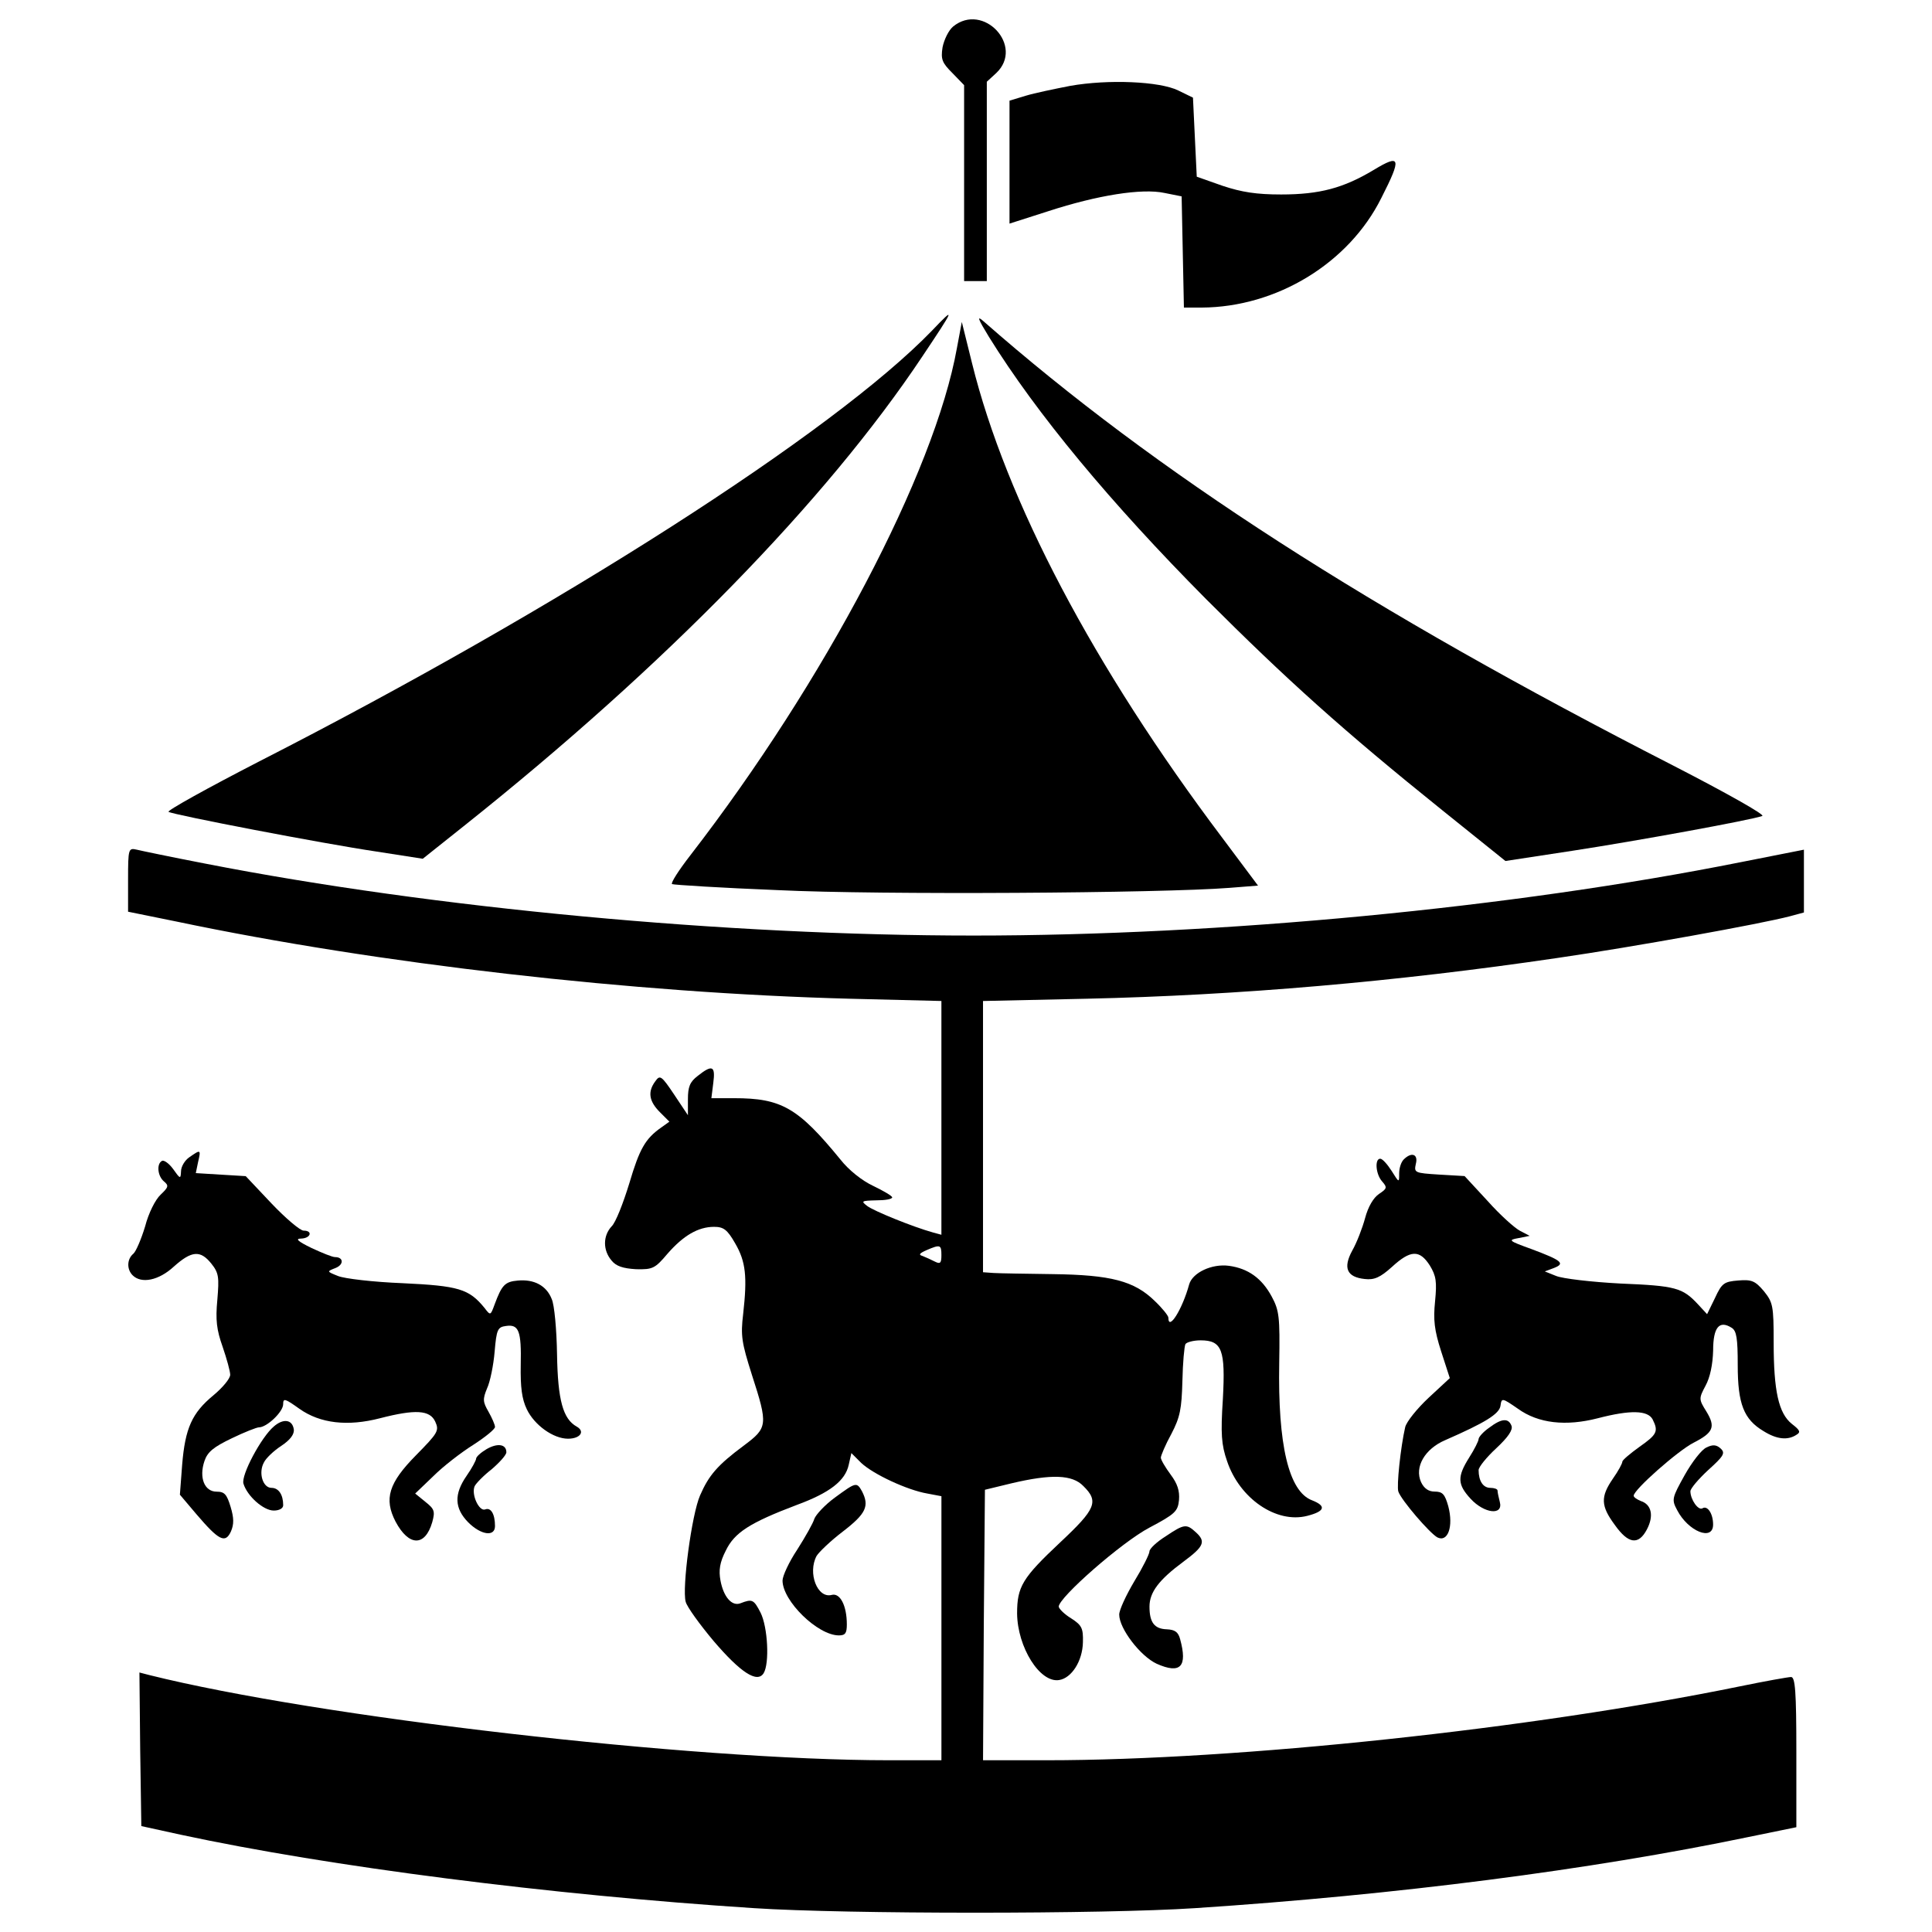 <?xml version="1.0" encoding="utf-8"?>
<!-- Svg Vector Icons : http://www.onlinewebfonts.com/icon -->
<!DOCTYPE svg PUBLIC "-//W3C//DTD SVG 1.1//EN" "http://www.w3.org/Graphics/SVG/1.1/DTD/svg11.dtd">
<svg version="1.1" xmlns="http://www.w3.org/2000/svg" xmlns:xlink="http://www.w3.org/1999/xlink" x="0px" y="0px" viewBox="0 0 1000 1000" enable-background="new 0 0 1000 1000" xml:space="preserve">
<g><g transform="translate(0,511) scale(0.1,-0.1)"><path d="M4933.4,4972.8c-23.5-19.6-47-68.5-54.8-107.7c-9.8-62.7-2-80.3,50.9-133.1l60.7-62.7v-507.1V3655h58.7h58.8v515v516.9l48.9,45C5303.5,4871,5090.1,5100.1,4933.4,4972.8z"/><path d="M5538.5,4665.4c-80.3-15.7-184.1-37.2-229.1-50.9l-84.2-25.5v-319.2v-317.2l201.7,64.6c252.6,82.2,483.6,119.4,601.1,94l88.1-17.6l5.9-287.8l5.9-287.8h92c387.7,2,761.7,229.1,930.1,567.8c105.7,207.6,99.9,229.1-39.2,144.9c-156.6-94-280-127.3-479.7-127.3c-127.3,0-203.6,11.7-303.5,45l-133.2,47l-9.8,203.6l-9.8,205.6l-76.4,37.2C6002.5,4688.9,5736.2,4700.6,5538.5,4665.4z"/><path d="M4823.8,3398.5c-509.1-526.7-1930.6-1437.2-3483.4-2230.2c-266.3-137.1-477.8-254.5-468-260.4c25.5-15.7,798.9-164.5,1076.9-205.6l238.9-37.2l221.3,176.2c1029.9,820.4,1866,1676.1,2363.4,2422.1C4943.2,3518,4947.1,3527.8,4823.8,3398.5z"/><path d="M5119.4,3365.3c246.7-397.5,628.5-857.6,1123.9-1356.9c415.1-415.1,710.8-681.4,1219.9-1090.6l328.9-264.3l346.6,52.9c332.9,50.9,922.3,158.6,982.9,180.1c15.7,5.9-186,119.4-460.1,260.4c-1576.2,806.7-2676.6,1515.5-3571.5,2300.7C5054.8,3478.8,5060.7,3461.2,5119.4,3365.3z"/><path d="M4953,3308.5c-115.5-644.2-685.3-1727-1378.5-2623.8c-60.7-78.3-103.8-144.9-96-150.8c7.8-3.9,254.6-19.6,550.2-31.3c524.8-25.4,1981.5-15.7,2334,11.8l148.8,11.7l-186,248.7c-663.8,881.1-1118.1,1742.7-1294.3,2455.4l-52.9,213.4L4953,3308.5z"/><path d="M662.9,557.4V391l250.6-50.9C1957.2,120.8,3278.9-30,4398.9-59.4l473.8-11.7v-605v-605l-43.1,11.7c-105.7,29.4-307.4,111.6-340.7,137.1c-33.3,25.5-31.3,27.4,47,29.4c45,0,82.2,5.9,82.2,15.7c-2,7.9-45,33.3-97.9,58.7c-58.7,27.4-127.3,82.2-170.4,137.1c-219.3,268.3-305.4,317.2-550.2,317.2h-117.5l9.8,78.3c11.7,88.1-3.9,97.9-80.3,37.2c-41.1-31.3-50.9-56.8-50.9-121.4v-82.2l-70.5,105.7c-66.6,99.9-74.4,103.8-97.9,70.5c-41.1-54.8-33.3-103.8,23.5-160.6l49-49l-41.1-29.4c-84.2-58.7-113.6-111.6-166.4-289.8c-31.3-101.8-70.5-203.6-92-223.2c-45-49-45-123.4,0-176.2c23.5-29.4,58.7-41.1,127.3-45.1c86.2-2,97.9,3.9,162.5,80.3c82.2,94,158.6,139,240.8,139c49,0,68.5-13.7,109.7-86.1c54.8-94,62.7-172.3,41.1-364.2c-13.7-113.6-7.8-148.8,45-315.2c84.2-260.4,82.2-274.1-41.1-366.2c-137.1-101.8-182.1-154.7-227.1-258.5c-43.1-97.9-94-479.7-74.4-550.2c5.9-25.5,72.5-117.5,144.9-203.7c139-162.5,225.2-219.3,258.5-166.4c31.3,50.9,21.5,238.9-15.7,313.3c-35.2,68.5-43.1,72.5-103.8,48.9c-45-17.6-88.1,33.3-103.8,117.5c-9.8,52.9-3.9,94,27.4,154.7c45,94,125.3,144.9,368.1,236.9c170.4,62.6,250.6,125.3,268.3,207.5l13.7,60.7l50.9-50.9c62.7-58.8,238.9-141,342.7-158.6l72.5-13.7v-683.4v-683.3h-270.2c-1026,0-2956.6,223.2-3828,440.5l-52.9,13.7l3.9-397.5l5.9-397.5l205.6-45c765.6-164.5,1909.1-311.3,2966.4-379.8c475.8-31.3,1811.2-31.3,2281.1,0c1041.7,68.5,2046.2,197.8,2864.6,368.1l248.7,50.9v389.7c0,313.3-5.9,387.7-27.4,387.7c-13.7,0-135.1-21.5-268.2-49c-1073-219.3-2592.5-381.8-3583.2-381.8h-330.9l3.9,699l5.9,701l137.1,33.3c207.5,49,315.2,45,372-13.7c82.2-80.3,64.6-119.4-119.4-291.8c-195.8-184-223.2-229.1-223.2-368.1c1.9-174.3,117.5-360.3,217.3-344.6c64.6,9.8,121.4,97.9,123.4,195.8c2,72.5-5.9,88.1-60.7,123.4c-35.2,21.5-62.7,48.9-64.6,60.7c0,47,325,332.9,469.9,409.2c133.2,70.5,146.9,84.2,152.7,142.9c3.9,47-7.8,84.2-43.1,131.2c-27.4,37.2-50.9,76.4-50.9,88.1c0,9.8,23.5,66.6,54.8,123.3c45,86.2,52.9,129.2,56.8,272.2c2,95.9,9.8,180.1,15.7,191.9c5.9,9.8,41.1,19.6,78.3,19.6c111.6,0,129.2-49,115.5-303.5c-11.8-180.2-7.8-236.9,21.5-321.1c64.6-193.8,254.6-325,415.1-283.9c92,23.5,99.9,50.9,25.5,80.3c-121.4,45-178.2,287.8-170.4,712.7c3.9,236.9,0,270.2-39.2,342.7c-50.9,94-121.4,144.9-221.3,158.6c-88.1,11.7-188-35.2-205.6-96c-35.3-129.2-107.7-244.8-107.7-172.3c0,9.8-31.3,49-70.5,86.2c-105.7,103.8-227.1,135.1-526.7,139c-139,2-278,3.9-307.4,5.9l-54.8,3.9v701v702.9l534.5,11.7c789.1,17.6,1605.6,88.1,2441.7,211.5c391.6,56.8,1051.5,176.2,1200.3,215.4l72.5,19.6v162.5v162.5l-327-64.6C7823.5,410.6,6319.7,267.6,5039.2,267.6c-1280.6,0-2792.2,141-3974.8,372C892,672.9,731.5,706.2,708,712.1C664.9,721.9,662.9,718,662.9,557.4z M4872.7-1386.9c0-41.1-5.9-47-33.3-33.3c-19.6,9.8-49,23.5-64.6,29.4c-21.5,5.9-15.7,13.7,19.6,29.4C4866.9-1330.1,4872.7-1332.1,4872.7-1386.9z"/><path d="M980.1-879.8c-23.5-15.7-43.1-49-43.1-72.5c-2-41.1-3.9-41.1-41.1,11.7c-21.5,29.4-49,49-58.7,41.1c-27.4-15.7-21.5-78.3,11.7-105.7c25.5-21.5,23.5-29.4-17.6-68.5c-27.4-25.4-62.7-95.9-80.3-164.5c-19.6-64.6-47-129.2-60.7-141c-33.3-27.4-35.2-80.3-3.9-111.6c45-45,135.1-27.4,213.4,45c92,82.2,137.1,86.2,193.8,15.7c39.2-48.9,41.1-70.5,31.3-188c-9.8-103.8-3.9-154.7,27.4-242.8c21.5-62.6,39.2-127.3,39.2-144.9c0-19.6-39.2-66.6-86.2-105.7c-111.6-92-146.9-170.4-162.5-360.3l-11.7-154.7l86.2-101.8c115.5-135.1,148.8-152.7,178.2-88.1c15.7,37.2,15.7,68.5-2,127.3c-19.6,64.6-31.3,78.3-72.5,78.3c-62.7,0-92,72.5-62.7,158.6c15.7,47,47,72.4,141,117.5c64.6,31.3,129.2,56.8,141,56.8c41.1,0,125.3,80.3,125.3,119.5c0,33.3,9.8,29.4,84.2-23.5c107.7-76.4,250.6-92,417.1-48.9c182.1,47,258.5,43.1,285.9-17.6c21.5-47,13.7-58.7-99.9-174.3c-141-142.9-166.4-225.2-105.7-342.7c68.5-129.2,152.7-131.2,189.9-3.9c15.7,56.8,11.7,68.5-35.2,105.7l-52.9,43.1l94,90.1c50.9,50.9,144.9,123.3,207.5,162.5c60.7,39.2,111.6,80.3,111.6,92c0,11.7-15.7,47-33.3,78.3c-29.4,50.9-31.3,64.6-7.8,121.4c15.7,33.3,33.3,119.5,39.2,189.9c9.8,115.5,15.7,127.3,58.7,133.1c66.6,9.8,80.3-25.5,76.4-201.7c-2-115.5,5.9-176.2,31.3-229.1c39.2-82.2,137.1-152.7,213.4-152.7c62.7,0,90.1,37.2,45,62.7c-70.5,39.2-97.9,135.1-101.8,374c-2,127.3-13.7,256.5-27.4,285.9c-27.4,70.5-92,103.8-176.2,95.9c-66.6-5.9-82.2-23.5-119.4-123.3c-21.5-58.8-21.5-58.8-52.9-17.6c-80.3,97.9-133.2,113.6-422.9,127.3c-150.8,5.9-301.5,23.5-334.8,37.2c-58.7,23.5-58.7,23.5-13.7,41.1c45,17.6,43.1,56.8-1.9,56.8c-13.7,0-66.6,21.5-121.4,47c-72.5,35.2-86.2,48.9-52.9,48.9c48.9,2,60.7,41.1,11.7,41.1c-17.6,0-92,62.7-166.4,141l-133.1,141l-129.2,7.8l-129.2,7.9l11.7,56.8C1040.8-838.7,1038.9-838.7,980.1-879.8z"/><path d="M7265.5-891.5c-13.7-13.7-23.5-45-23.5-72.4c0-49,0-49-39.2,13.7c-21.5,33.3-47,62.7-58.8,62.7c-29.4,0-23.5-80.3,9.8-117.5c27.4-31.3,25.5-37.2-15.7-64.6c-29.4-19.6-56.8-66.6-72.4-125.3c-13.7-50.9-43.1-127.3-66.6-168.4c-48.9-90.1-27.4-137.1,64.6-146.8c49-5.9,80.3,7.8,141,62.6c95.9,88.1,142.9,90.1,195.8,7.8c33.3-54.8,37.2-84.2,27.4-186c-9.8-95.9-3.9-148.8,31.3-258.4l45-139l-109.7-101.8c-60.7-56.8-115.5-125.3-121.4-152.7c-23.5-101.8-45-305.5-35.2-332.9c15.7-45,160.6-213.4,201.7-236.9c54.8-27.4,84.2,56.8,56.8,160.6c-17.6,62.6-29.4,76.4-70.5,76.4c-31.3,0-54.8,15.7-70.5,49c-35.2,78.3,19.6,172.3,125.3,217.4c205.6,90,280,135.1,285.9,178.2c5.9,41.1,7.8,41.1,90.1-15.7c105.7-76.4,248.7-92,415.1-48.9c166.4,43.1,256.5,41.1,282-5.9c31.3-62.7,23.5-78.3-68.5-142.9c-49-35.3-88.1-68.5-88.1-76.4c0-9.8-21.5-48.9-49-88.1c-64.6-94-62.7-141,9.8-238.9c70.5-99.9,123.4-105.8,166.4-23.5c37.2,70.5,23.5,129.2-31.3,146.8c-19.6,7.9-37.2,19.6-37.2,27.4c0,31.3,229.1,233,309.4,274.1c103.8,52.9,115.5,82.2,66.6,162.5c-39.2,62.7-39.2,66.6-3.9,133.1c23.5,43.1,37.2,109.7,39.2,182.1c0,119.5,31.3,158.6,96,117.5c25.4-15.7,31.3-54.8,31.3-193.8c0-199.7,31.3-280,133.1-340.7c68.5-43.1,125.3-48.9,170.4-19.6c23.5,13.7,19.6,23.5-23.5,56.8c-68.5,54.8-94,170.4-94,421c0,191.9-3.9,207.5-50.9,266.3c-45.1,52.9-62.7,60.7-133.2,54.8c-72.4-5.9-84.2-13.7-119.4-90.1l-41.1-84.2l-47,50.9c-80.3,86.2-115.5,95.9-401.4,107.7c-150.8,7.9-299.6,25.5-332.9,39.2l-58.7,23.5l47,17.6c60.7,23.5,41.1,39.2-115.5,97.9c-119.4,43.1-123.4,47-68.5,56.8l58.7,11.8l-49,25.5c-27.4,13.7-103.8,82.2-168.4,154.7l-119.4,129.2l-133.1,7.8c-125.3,7.9-129.2,9.8-119.4,54.8C7341.8-864.1,7306.6-850.4,7265.5-891.5z"/><path d="M1416.8-2273.9c-64.6-54.8-170.4-252.6-156.6-295.7c19.6-64.6,103.8-139,156.6-139c29.4,0,49,11.7,49,27.4c0,54.8-23.5,90.1-60.7,90.1c-45,0-68.5,78.3-39.2,131.2c9.8,21.5,50.9,60.7,90.1,86.2c47,31.3,68.5,60.7,64.6,86.1C1512.7-2236.7,1465.7-2230.8,1416.8-2273.9z"/><path d="M7708-2279.8c-31.3-21.5-54.8-48.9-54.8-58.8c0-9.8-21.5-52.9-48.9-95.9c-62.7-99.8-60.7-139,7.8-213.4c70.5-76.4,170.3-88.1,150.8-15.7c-5.9,23.5-11.7,48.9-11.7,58.8c0,7.8-17.6,13.7-37.2,13.7c-37.2,0-60.7,35.2-60.7,92c0,15.7,41.1,66.6,92,113.6c60.7,56.8,86.1,94,78.3,115.5C7807.8-2228.9,7772.6-2230.8,7708-2279.8z"/><path d="M2517.2-2391.4c-29.4-17.6-52.9-39.2-52.9-49c0-7.8-21.5-48.9-49-88.1c-66.6-95.9-62.7-168.4,7.8-240.8c66.6-66.6,139-76.4,139-19.6c0,62.6-21.5,97.9-50.9,86.1c-31.3-11.7-72.4,76.4-54.8,119.5c5.9,13.7,45,54.8,88.1,88.1c41.1,35.3,76.4,74.4,76.4,88.1C2621-2364,2574-2358.1,2517.2-2391.4z"/><path d="M8833.8-2381.6c-25.4-9.8-76.3-76.4-113.6-142.9c-66.6-119.5-68.5-127.3-39.2-182.1c56.8-109.7,186-162.5,186-74.4c0,56.8-29.4,99.9-54.8,84.2c-21.6-13.7-62.7,45-62.7,88.1c0,13.7,41.1,62.6,92,109.6c80.3,72.5,90.1,88.1,64.6,111.6C8884.8-2367.9,8865.2-2365.9,8833.8-2381.6z"/><path d="M4320.6-2642c-50.9-37.2-97.9-88.1-105.7-109.7c-5.9-21.5-47-94-88.1-158.6c-43.1-64.6-76.4-137.1-76.4-160.6c0-105.7,182.1-283.9,291.7-283.9c33.3,0,41.1,11.7,41.1,56.8c0,97.9-35.2,164.5-78.3,152.7c-74.4-19.6-125.3,113.6-78.3,201.7c11.8,19.6,72.5,78.3,137.1,127.3c119.4,92,137.1,131.2,97.9,207.6C4434.1-2559.8,4430.2-2561.7,4320.6-2642z"/><path d="M6033.8-2841.7c-47-29.4-84.2-64.6-84.2-78.3c0-13.7-35.2-84.2-78.3-154.7c-43.1-72.5-78.3-148.8-78.3-172.3c0-72.5,109.6-215.4,193.9-254.5c123.3-54.8,160.5-15.7,121.4,127.3c-9.8,37.2-27.4,49-68.5,50.9c-64.6,2-90.1,35.3-90.1,117.5c0,74.4,49,139,176.2,233c105.7,78.3,117.5,103.8,62.7,152.7C6141.5-2777.1,6129.8-2777.1,6033.8-2841.7z"/></g></g>
</svg>